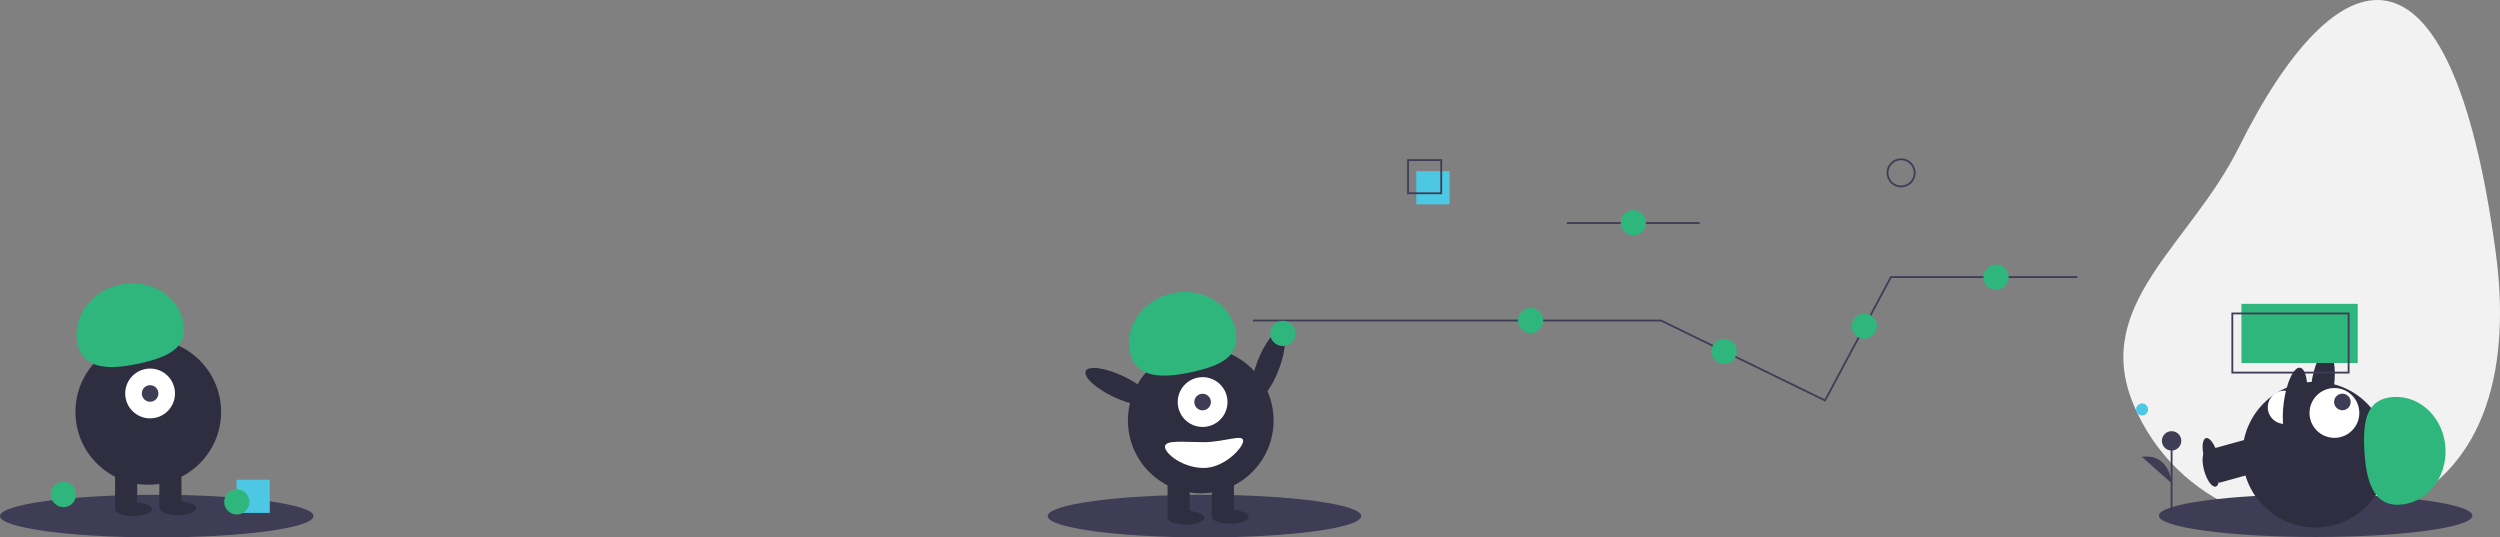 <svg xmlns="http://www.w3.org/2000/svg" viewBox="0 0 2711.41 582.87"><rect x="0" y="0" width="2711.41" height="582.87" fill="#808080" stroke="none"/><defs><style>.cls-1{fill:none;stroke:#3f3d56;stroke-miterlimit:10;stroke-width:2px;}.cls-2{fill:#2f2e41;}.cls-3{fill:#f2f2f2;}.cls-4{fill:#3f3d56;}.cls-5{fill:#fff;}.cls-6{fill:#2eb67d;}.cls-7{fill:#4cc8e5;}</style></defs><title>conoce icons 1</title><g id="Capa_2" data-name="Capa 2"><g id="b32a285a-6b04-4396-8e15-f52ff515c3cb"><line class="cls-1" x1="1699.45" y1="241.9" x2="1843.45" y2="241.9"/><ellipse class="cls-2" cx="1375.32" cy="396.39" rx="39.5" ry="12.4" transform="translate(514.02 1539.54) rotate(-69.08)"/><path class="cls-3" d="M2706.83,274.12c15.66,116.59-5.67,233.31-114.17,278.76s-233.31-5.67-278.76-114.17S2375.69,265.28,2428.07,160C2534.45-53.94,2658.18-87.94,2706.83,274.12Z"/><ellipse class="cls-4" cx="2511.49" cy="559.26" rx="170" ry="23.13"/><rect class="cls-2" x="2402.7" y="494.24" width="43" height="24" transform="translate(-47.25 664.19) rotate(-15.45)"/><ellipse class="cls-2" cx="2397.81" cy="508.35" rx="7.5" ry="20" transform="translate(-48.77 657.24) rotate(-15.45)"/><ellipse class="cls-2" cx="2518.81" cy="419.18" rx="39.5" ry="12.4" transform="translate(1765.12 2858.86) rotate(-82.28)"/><circle class="cls-2" cx="2511.08" cy="493.13" r="79"/><rect class="cls-2" x="2402.7" y="480.24" width="43" height="24" transform="translate(-43.52 663.69) rotate(-15.45)"/><ellipse class="cls-2" cx="2397.81" cy="494.35" rx="7.5" ry="20" transform="translate(-45.04 656.73) rotate(-15.45)"/><circle class="cls-5" cx="2531.82" cy="447.87" r="27"/><circle class="cls-4" cx="2540.46" cy="435.94" r="9"/><path class="cls-6" d="M2602.31,547.42c29.23-1.47,51.62-28.81,50-61.08s-26.63-57.24-55.86-55.78-33.82,24.41-32.21,56.68S2573.07,548.88,2602.31,547.42Z"/><path class="cls-5" d="M2478.79,459.7a18,18,0,0,1-2.9-35.88c9.9-.8,12.61,7.06,13.41,17S2488.7,458.9,2478.79,459.7Z"/><polyline class="cls-1" points="1358.96 347.64 1801.45 347.64 1870.05 381.06 1979.36 434.31 2050.83 300.5 2253.07 300.5"/><circle class="cls-6" cx="1391.3" cy="361.64" r="13.69"/><circle class="cls-6" cx="1660.03" cy="347.64" r="13.69"/><circle class="cls-6" cx="1869.88" cy="381.09" r="13.69"/><circle class="cls-6" cx="2164.87" cy="300.5" r="13.69"/><circle class="cls-6" cx="2021.94" cy="353.72" r="13.69"/><circle class="cls-1" cx="2061.85" cy="187.48" r="14.76"/><ellipse class="cls-4" cx="170" cy="559.74" rx="170" ry="23.13"/><ellipse class="cls-4" cx="1306.3" cy="559.74" rx="170" ry="23.13"/><circle class="cls-2" cx="160.8" cy="446.74" r="79"/><rect class="cls-2" x="124.8" y="508.74" width="24" height="43"/><rect class="cls-2" x="172.8" y="508.74" width="24" height="43"/><ellipse class="cls-2" cx="144.8" cy="552.24" rx="20" ry="7.5"/><ellipse class="cls-2" cx="192.8" cy="551.24" rx="20" ry="7.5"/><circle class="cls-5" cx="162.8" cy="426.74" r="27"/><circle class="cls-4" cx="162.8" cy="426.74" r="9"/><path class="cls-6" d="M84.17,373.27c-6.38-28.57,14-57.43,45.55-64.47s62.26,10.41,68.64,39-14.52,39.11-46.05,46.15S90.55,401.84,84.17,373.27Z"/><circle class="cls-2" cx="1302.3" cy="456.05" r="79"/><rect class="cls-2" x="1266.3" y="518.05" width="24" height="43"/><rect class="cls-2" x="1314.3" y="518.05" width="24" height="43"/><ellipse class="cls-2" cx="1286.3" cy="561.55" rx="20" ry="7.5"/><ellipse class="cls-2" cx="1334.3" cy="560.55" rx="20" ry="7.5"/><circle class="cls-5" cx="1304.3" cy="436.05" r="27"/><circle class="cls-4" cx="1304.3" cy="436.05" r="9"/><path class="cls-6" d="M1225.66,382.58c-6.37-28.56,14-57.43,45.55-64.47s62.26,10.41,68.64,39-14.52,39.1-46,46.14S1232,411.15,1225.66,382.58Z"/><ellipse class="cls-2" cx="1213.32" cy="419.39" rx="12.4" ry="39.5" transform="translate(314.44 1335.94) rotate(-64.63)"/><path class="cls-5" d="M1263.49,484.55c0,7.73,19.91,23,42,23s42.81-21.77,42.81-29.5-20.72,1.5-42.81,1.5S1263.49,476.82,1263.49,484.55Z"/><rect class="cls-6" x="2430.97" y="329.54" width="126.13" height="64.16"/><rect class="cls-1" x="2421.1" y="339.96" width="126.13" height="64.16"/><rect class="cls-7" x="1536.1" y="185.61" width="36" height="36"/><rect class="cls-1" x="1527.1" y="173.61" width="36" height="36"/><ellipse class="cls-2" cx="2489.16" cy="437.95" rx="39.5" ry="12.4" transform="translate(1720.85 2845.73) rotate(-82.28)"/><circle class="cls-6" cx="68.81" cy="536.33" r="13.69"/><rect class="cls-7" x="256.6" y="520.3" width="36" height="36"/><circle class="cls-6" cx="256.81" cy="544.33" r="13.69"/><circle class="cls-6" cx="1771.45" cy="241.64" r="13.69"/><circle class="cls-7" cx="2323.21" cy="444.08" r="6.54"/><line class="cls-1" x1="2355.23" y1="552.55" x2="2355.23" y2="478.14"/><circle class="cls-4" cx="2355.23" cy="478.14" r="10.52"/><path class="cls-4" d="M2355.23,524s-1.5-32.33-32.32-28.57"/></g></g></svg>